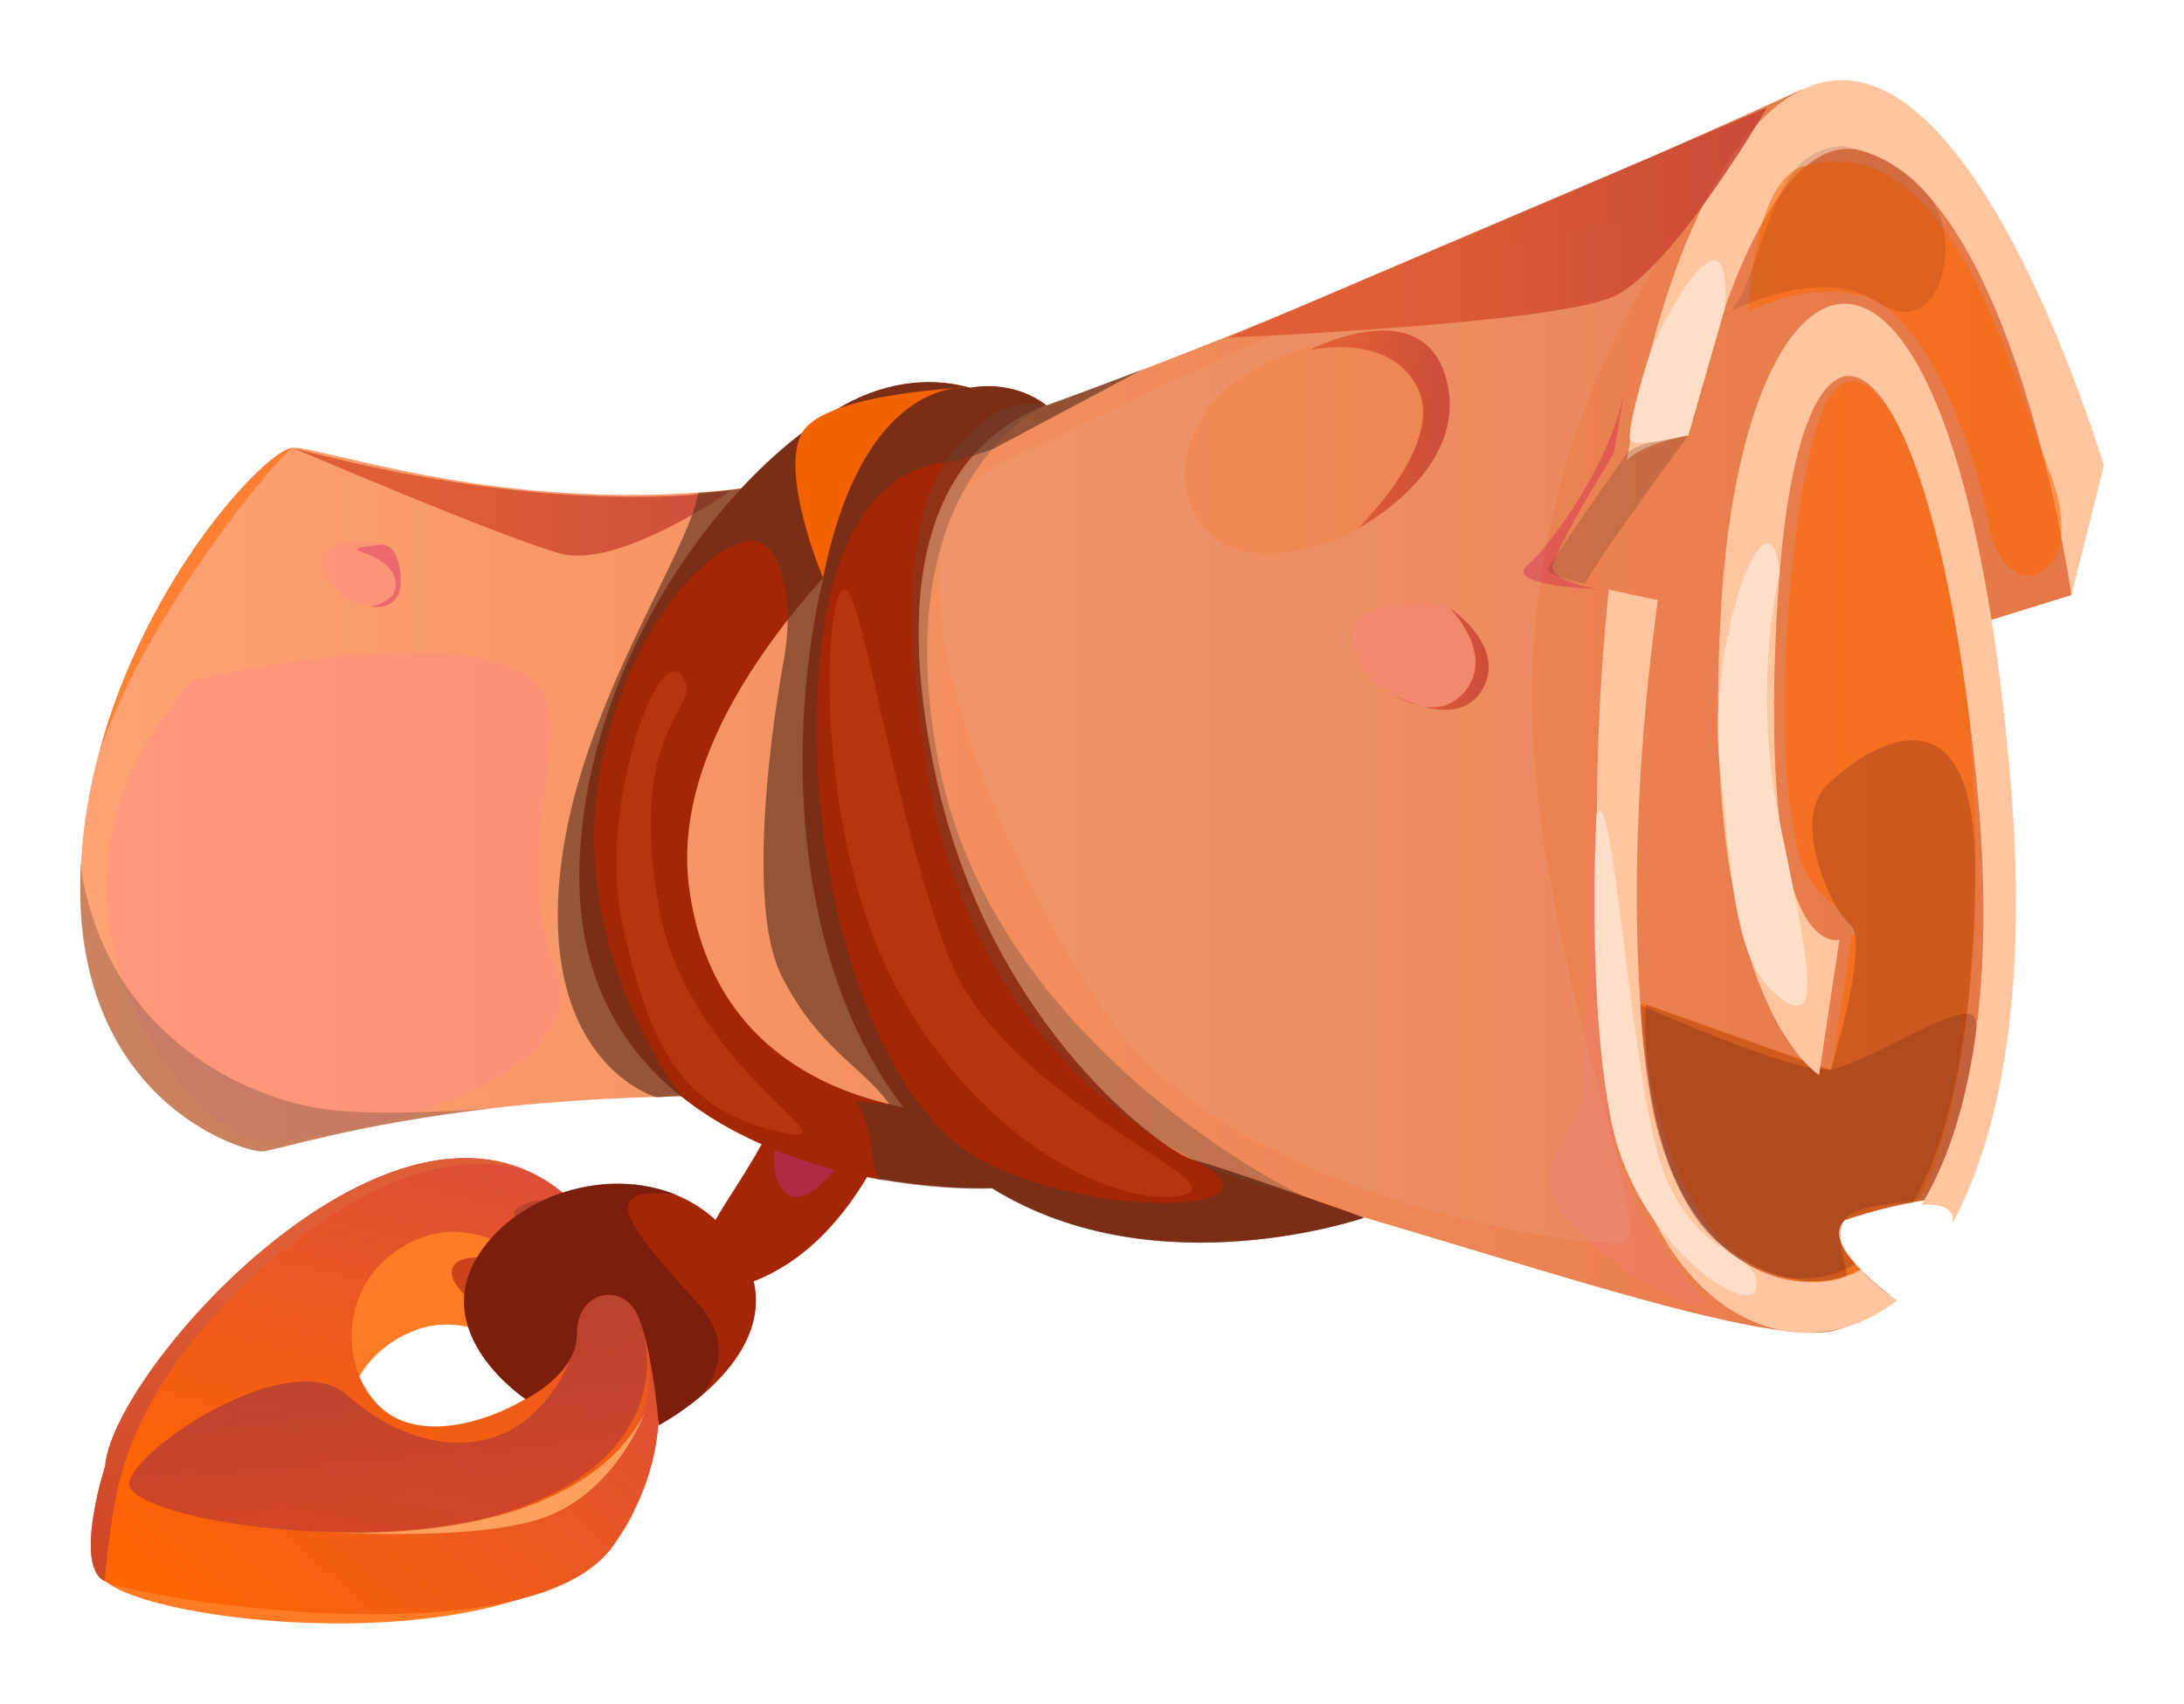 <svg width="109" height="85" viewBox="0 0 109 85" fill="none" xmlns="http://www.w3.org/2000/svg">
<g clip-path="url(#clip0_3006_10319)" filter="url(#filter0_d_3006_10319)">
<path d="M35.564 57.523C34.869 56.783 43.397 48.575 39.389 40.416C35.365 32.257 39.787 29.049 44.291 34.181C48.796 39.313 46.378 55.006 38.893 59.316C34.339 61.931 35.564 57.523 35.564 57.523Z" fill="#A52604"/>
<path d="M31.342 65.567C28.858 59.25 25.381 55.631 21.241 56.569C12.696 58.493 3.008 72.985 5.26 74.893C8.605 77.739 36.989 79.993 31.342 65.567ZM20.678 62.392C24.867 60.73 30.249 66.29 27.186 69.465C25.811 70.88 21.257 72.969 18.84 70.978C16.438 69.004 16.488 64.037 20.678 62.392Z" fill="#FF7C24"/>
<path d="M5.242 69.218C5.358 68.806 5.441 68.56 5.441 68.56C5.441 68.56 5.755 68.626 6.302 68.741C9.067 69.333 17.944 71.043 22.961 70.139C28.956 69.037 32.003 61.914 32.003 61.914C32.003 61.914 32.003 61.931 32.003 61.947C32.202 62.358 34.57 67.375 30.662 73.05C26.604 78.989 6.898 75.748 5.225 74.893C3.917 74.235 4.778 70.698 5.225 69.218H5.242Z" fill="url(#paint0_linear_3006_10319)"/>
<path d="M5.857 70.45C10.096 73.131 35.897 74.957 32.022 61.929C32.022 61.929 32.022 61.913 32.022 61.896C31.939 61.584 31.823 61.255 31.69 60.926C30.349 57.521 28.577 55.497 26.573 54.527C26.573 54.527 26.524 54.494 26.424 54.461C17.929 50.513 5.492 64.758 5.244 69.2C5.227 69.66 5.327 70.022 5.592 70.236C5.675 70.302 5.757 70.368 5.857 70.417V70.45ZM21.009 57.767C25.199 56.106 30.581 61.666 27.501 64.841C26.126 66.255 21.572 68.344 19.154 66.354C16.753 64.38 16.803 59.412 20.993 57.767H21.009Z" fill="url(#paint1_linear_3006_10319)"/>
<path d="M26.06 59.068C21.457 57.884 21.837 60.121 24.537 61.536C27.22 62.934 28.693 64.102 28.693 64.102C28.693 64.102 30.366 61.174 26.06 59.068Z" fill="#CC4319"/>
<path d="M5.242 69.216C5.474 64.775 17.927 50.513 26.422 54.477C25.594 54.132 21.106 52.734 14.333 58.244C9.034 62.571 7.097 66.37 6.302 68.755C6.07 69.446 5.937 70.022 5.838 70.45C5.805 70.647 5.772 70.812 5.739 70.943C5.441 72.44 5.225 74.891 5.225 74.891C3.917 74.233 4.778 70.697 5.225 69.216H5.242Z" fill="url(#paint2_linear_3006_10319)"/>
<path d="M30.249 58.722C27.914 55.761 27.202 55.498 25.86 56.255C24.519 57.012 30.828 59.791 28.046 64.694C25.264 69.595 20.23 68.23 17.382 65.647C14.533 63.065 6.866 68.164 6.452 69.924C6.038 71.684 17.763 73.642 24.983 71.537C32.203 69.431 34.306 63.904 30.249 58.739V58.722Z" fill="url(#paint3_linear_3006_10319)"/>
<path d="M32.22 66.387C32.22 66.387 30.812 70.368 27.202 71.7C23.592 73.016 15.594 72.391 15.594 72.391C15.594 72.391 28.56 73.657 32.237 66.387H32.22Z" fill="#FFA05F"/>
<path d="M26.239 65.814C26.239 65.814 21.304 62.541 23.937 58.544C25.875 55.599 30.33 54.201 33.774 55.632C35.016 56.158 36.142 57.047 36.954 58.363C38.875 61.455 36.838 64.087 35.016 65.633C33.907 66.571 32.88 67.114 32.88 67.114C32.88 67.114 32.482 62.36 31.572 61.209C30.644 60.041 28.773 60.616 28.79 62.59C28.79 64.548 26.239 65.814 26.239 65.814Z" fill="#A52604"/>
<g style="mix-blend-mode:multiply" opacity="0.8">
<path d="M43.548 51.339C40.451 57.326 38.729 56.01 38.629 54.069C38.53 52.128 40.153 50.927 40.335 46.798C40.517 42.67 45.816 46.947 43.531 51.355L43.548 51.339Z" fill="#B32A55"/>
</g>
<g style="mix-blend-mode:multiply" opacity="0.55">
<path d="M26.24 65.812C26.24 65.812 21.305 62.555 23.921 58.541C25.859 55.597 30.297 54.182 33.758 55.614C29.75 55.12 31.208 57.094 34.718 60.894C36.441 62.753 35.96 64.398 35.033 65.615C33.923 66.552 32.897 67.095 32.897 67.095C32.897 67.095 32.499 62.358 31.572 61.19C30.645 60.022 28.773 60.598 28.79 62.572C28.79 64.529 26.24 65.796 26.24 65.796V65.812Z" fill="#591712"/>
</g>
<path d="M89.003 62.39C84.664 61.88 76.798 59.314 68.054 56.731C68.054 56.731 68.021 56.731 68.005 56.715C65.636 56.024 63.202 55.317 60.768 54.659C58.449 54.034 56.114 53.425 53.829 52.899C53.829 52.899 53.763 52.882 53.614 52.849C53.531 52.833 53.465 52.816 53.365 52.8C53.365 52.8 53.349 52.8 53.332 52.8C52.008 52.504 50.683 52.224 49.391 51.978C49.143 51.928 48.894 51.879 48.679 51.846C48.182 51.747 47.685 51.665 47.205 51.583C47.155 51.583 47.089 51.566 47.039 51.566C46.741 51.517 46.427 51.468 46.129 51.418C45.831 51.369 45.516 51.32 45.218 51.287C45.168 51.287 45.118 51.27 45.085 51.27C44.291 51.155 43.512 51.073 42.75 50.991C41.989 50.925 41.227 50.859 40.498 50.826C38.196 50.711 36.027 50.678 34.007 50.711C33.642 50.711 33.278 50.711 32.93 50.727H32.765C31.059 50.777 29.469 50.859 27.995 50.974C27.995 50.974 27.929 50.974 27.797 50.991C26.72 51.056 25.71 51.172 24.75 51.27C17.629 52.076 13.671 53.442 13.042 53.442C12.031 53.442 3.486 50.81 4.033 39.246C4.033 39.163 4.033 39.081 4.049 38.999C4.149 37.124 4.463 35.314 4.927 33.603C7.262 24.803 13.307 18.404 14.615 18.338C15.277 18.305 17.662 19.029 21.189 19.704C24.766 20.378 29.535 20.954 34.884 20.576C35.58 20.526 36.292 20.46 37.021 20.362C38.23 20.23 39.438 20.016 40.68 19.77C41.459 19.605 42.32 19.408 43.247 19.145C45.383 18.569 47.867 17.763 50.567 16.825H50.583C51.13 16.644 51.676 16.447 52.239 16.233C52.819 16.019 53.399 15.805 53.995 15.591C69.71 9.752 89.98 0.441 89.98 0.441C106.606 7.465 103.377 25.691 103.377 25.691L99.982 26.744L98.492 27.205C101.009 38.588 99.833 49.313 97.101 55.876C96.918 55.843 96.687 55.843 96.471 55.876C96.223 55.876 95.975 55.909 95.71 55.942C95.643 55.942 95.561 55.958 95.478 55.975C93.855 56.238 92.066 56.863 92.066 56.863C91.454 57.439 91.901 58.278 92.596 59.051C92.662 59.15 92.762 59.232 92.861 59.331C92.861 59.347 92.878 59.363 92.894 59.38C93.391 59.873 93.938 60.318 94.302 60.597C93.375 61.601 92.365 62.242 91.354 62.44C91.222 62.456 91.073 62.472 90.924 62.489C90.41 62.522 89.764 62.489 89.036 62.407L89.003 62.39Z" fill="url(#paint4_linear_3006_10319)"/>
<path d="M84.251 17.714C84.069 17.747 81.949 18.158 81.188 18.981C82.579 11.118 84.98 4.407 88.524 1.413C97.483 -6.17 105.001 19.244 105.001 19.244L103.378 25.692C103.378 25.692 100.612 5.739 92.978 3.535C89.434 2.515 86.305 8.881 84.251 17.714Z" fill="#FFC59F"/>
<path d="M89.002 62.392C85.707 61.784 82.71 58.724 81.401 53.757C79.646 47.062 79.199 35.876 80.292 25.414C81.501 25.694 82.627 25.907 82.743 25.94C81.815 32.652 81.434 39.873 81.865 46.009C81.865 46.009 81.865 46.058 81.865 46.157C81.865 46.288 81.882 46.437 81.898 46.568C81.898 46.617 81.898 46.683 81.898 46.749C81.997 48.098 82.147 49.397 82.345 50.615C82.544 51.865 82.859 53.016 83.256 54.036C83.273 54.086 83.289 54.135 83.306 54.184C84.2 56.388 85.525 58.033 87.048 58.987C88.025 59.596 89.069 59.925 90.128 59.958C90.145 59.958 90.162 59.958 90.178 59.958C90.228 59.958 90.261 59.958 90.311 59.958C90.923 59.958 91.553 59.859 92.182 59.629C92.397 59.563 92.612 59.481 92.844 59.366C93.341 59.859 93.888 60.303 94.252 60.583C94.517 60.78 94.683 60.879 94.683 60.879C93.606 61.718 92.463 62.212 91.304 62.409C91.172 62.425 91.023 62.442 90.874 62.458C90.244 62.524 89.615 62.508 88.986 62.376L89.002 62.392Z" fill="#FFC59F"/>
<path d="M43.927 54.856C40.648 54.264 36.939 53.047 34.008 50.711C33.974 50.695 33.958 50.678 33.941 50.662C30.811 48.145 28.626 44.329 28.94 38.654C29.321 31.465 32.882 24.787 37.005 20.362C38.661 18.585 40.433 17.154 42.122 16.216C44.523 14.868 46.825 14.884 48.415 15.345C49.591 15.69 50.386 16.299 50.551 16.809C50.551 16.809 50.551 16.809 50.535 16.809C50.352 16.907 48.829 17.713 48.067 18.355C47.968 18.437 47.67 18.668 47.223 19.029C46.113 19.934 44.093 21.628 41.973 23.866C41.675 24.178 41.377 24.491 41.079 24.836C39.969 26.053 38.876 27.419 37.899 28.866C35.531 32.353 33.842 36.367 34.405 40.381C35.266 46.582 39.108 49.28 42.453 50.514C43.397 50.859 44.308 51.089 45.086 51.254C45.086 51.254 45.186 51.287 45.235 51.287C45.583 51.353 45.881 51.402 46.163 51.435C46.511 51.484 46.792 51.517 47.057 51.55C47.107 51.55 47.173 51.55 47.223 51.566C47.372 51.583 47.504 51.599 47.603 51.616C47.868 51.665 48.233 51.731 48.696 51.83C48.912 51.863 49.16 51.928 49.408 51.961C50.816 52.241 52.522 52.619 53.35 52.784C53.35 52.784 53.366 52.784 53.383 52.784C53.482 52.817 53.565 52.833 53.631 52.833C53.764 52.866 53.847 52.882 53.847 52.882C53.847 52.882 53.466 54.05 51.826 54.971C51.826 54.971 51.81 54.971 51.793 54.971C51.512 55.12 50.717 55.235 49.574 55.268C48.133 55.317 46.13 55.202 43.944 54.824L43.927 54.856Z" fill="#A52604"/>
<path d="M49.556 55.303C47.949 54.316 46.442 53.016 45.101 51.273C39.471 43.953 39.239 32.553 41.093 24.838C41.64 22.535 42.385 20.561 43.23 19.13C43.66 18.39 44.107 17.814 44.571 17.403C45.995 16.12 47.303 15.544 48.413 15.347C50.748 14.936 52.222 16.219 52.222 16.219C50.847 16.729 49.44 17.601 48.28 19.064C46.128 21.795 44.935 26.565 46.707 34.741C49.407 47.259 58.167 53.526 59.574 53.872L59.906 53.97L60.353 54.102L60.618 54.184C62.886 54.908 67.474 56.52 68.037 56.734C68.037 56.734 68.07 56.75 68.086 56.75C68.086 56.75 57.753 60.336 49.589 55.319L49.556 55.303Z" fill="#A52604"/>
<g style="mix-blend-mode:overlay" opacity="0.55">
<path d="M90.361 59.955C90.361 59.955 90.278 59.955 90.228 59.955C90.212 59.955 90.195 59.955 90.178 59.955C89.582 59.922 89.036 59.807 88.539 59.609C88.506 59.593 88.473 59.577 88.44 59.577C84.333 58.03 82.776 52.322 82.197 48.819V48.786C82.064 47.947 81.981 47.223 81.932 46.746C81.932 46.68 81.932 46.631 81.932 46.565C81.915 46.384 81.898 46.252 81.898 46.154C81.898 46.055 81.898 46.006 81.898 46.006L82.163 46.104L91.387 49.378H91.404L92.414 42.65C92.414 42.65 92.547 42.699 92.613 42.65C92.662 42.617 92.662 42.535 92.53 42.337C92.48 42.255 92.431 42.189 92.381 42.14H92.364C92.265 41.992 92.116 41.828 91.934 41.63C91.934 41.63 91.934 41.63 91.934 41.614C91.652 41.318 91.255 40.923 90.725 40.413C90.162 39.886 89.748 38.752 89.499 37.255C88.903 33.948 88.97 28.816 89.433 24.358C89.433 24.227 89.45 24.095 89.466 23.98C89.798 20.937 90.294 18.239 90.891 16.676C90.957 16.495 91.023 16.331 91.106 16.183C91.106 16.15 91.122 16.134 91.139 16.117C91.172 16.035 91.205 15.969 91.255 15.903C93.308 12.367 97.15 19.686 98.276 31.958C98.492 34.392 98.608 36.827 98.608 39.179V39.377C98.608 40.989 98.558 42.666 98.409 44.311C98.392 44.64 98.359 44.969 98.326 45.282C98.326 45.397 98.309 45.512 98.293 45.644C97.879 49.789 97.034 53.408 95.726 55.958C95.66 55.958 95.577 55.974 95.494 55.99C93.871 56.254 92.083 56.879 92.083 56.879C91.47 57.455 91.917 58.294 92.613 59.067C92.679 59.165 92.778 59.248 92.878 59.346C92.679 59.478 92.464 59.577 92.265 59.642C91.685 59.889 91.056 60.004 90.394 59.971L90.361 59.955Z" fill="#FF6600"/>
</g>
<g style="mix-blend-mode:multiply" opacity="0.2">
<path d="M83.156 7.944C81.119 3.766 54.722 16.63 49.241 19.541C43.759 22.453 48.661 36.928 55.07 46.436C61.495 55.944 78.867 58.214 80.97 58.033C83.073 57.852 75.72 41.929 76.532 28.588C77.343 15.248 83.52 8.701 83.156 7.961V7.944Z" fill="#ECA890"/>
</g>
<g style="mix-blend-mode:screen" opacity="0.3">
<path d="M9.646 29.954C15.624 28.556 24.202 27.701 26.653 29.954C29.104 32.208 25.246 38.212 27.697 44.216C30.148 50.22 16.32 53.082 12.991 52.901C9.663 52.72 -0.323 41.008 9.63 29.954H9.646Z" fill="#FF8390"/>
</g>
<g style="mix-blend-mode:multiply" opacity="0.25">
<path d="M88.654 59.644C88.654 59.644 88.555 59.611 88.522 59.611C88.489 59.594 88.456 59.578 88.423 59.578C87.942 59.43 87.495 59.216 87.081 58.986C85.227 57.916 84.067 56.107 83.339 54.182C83.322 54.133 83.306 54.084 83.289 54.034C82.61 52.225 82.312 50.317 82.196 48.836V48.803C82.064 47.224 82.13 46.122 82.13 46.122L91.354 49.395H91.37C91.37 49.395 92.894 44.428 92.579 42.668C92.563 42.553 92.53 42.437 92.496 42.355C92.447 42.273 92.397 42.207 92.347 42.158H92.331C92.198 42.026 92.066 41.862 91.9 41.648C91.9 41.648 91.9 41.648 91.9 41.631C90.89 40.184 89.665 36.729 91.122 35.232C92.811 33.522 98.491 29.492 98.574 39.197V39.394C98.574 41.006 98.524 42.684 98.375 44.329C98.359 44.658 98.326 44.987 98.293 45.3C98.293 45.415 98.276 45.53 98.259 45.661C97.845 49.609 96.984 53.376 95.477 56.008C93.854 56.271 92.066 56.896 92.066 56.896C91.453 57.472 91.9 58.311 92.596 59.084C91.486 59.709 90.178 59.956 88.671 59.676L88.654 59.644Z" fill="#591712"/>
</g>
<g style="mix-blend-mode:multiply" opacity="0.25">
<path d="M84.268 17.715C84.268 17.715 79.118 24.706 79.135 25.134C79.135 25.134 77.131 24.673 77.23 24.41C77.329 24.147 80.658 19.376 81.155 18.669C81.668 17.978 84.252 17.715 84.252 17.715H84.268Z" fill="#63321F"/>
</g>
<g style="mix-blend-mode:multiply" opacity="0.3">
<path d="M81.17 14.966C80.574 18.963 77.411 23.174 76.219 24.21C75.043 25.247 79.779 25.395 79.779 25.395L80.177 25.493C80.177 25.493 77.61 25.082 77.494 24.375C77.395 23.684 80.541 18.634 80.541 18.634L81.17 14.949V14.966Z" fill="#C60055"/>
</g>
<g style="mix-blend-mode:screen" opacity="0.3">
<path d="M71.316 26.137C74.694 26.302 74.413 30.546 72.889 31.236C71.366 31.927 68.103 30.48 67.573 28.341C67.044 26.203 69.66 26.071 71.3 26.137H71.316Z" fill="#FF8390"/>
</g>
<g style="mix-blend-mode:screen" opacity="0.3">
<path d="M18.377 23.045C20.447 23.144 20.264 25.743 19.337 26.171C18.41 26.598 16.406 25.71 16.091 24.394C15.777 23.078 17.366 22.996 18.377 23.045Z" fill="#FF8390"/>
</g>
<g style="mix-blend-mode:multiply" opacity="0.3">
<path d="M19.002 23.177C16.286 23.473 19.035 23.374 19.631 24.657C20.228 25.94 18.572 26.269 18.489 26.253C18.406 26.253 20.095 26.648 19.996 24.822C19.896 22.996 19.002 23.177 19.002 23.177Z" fill="#C60055"/>
</g>
<g style="mix-blend-mode:multiply" opacity="0.15">
<path d="M60.721 22.898C63.288 25.02 71.882 22.355 71.418 16.417C70.955 10.478 62.327 13.423 60.273 16.417C58.237 19.41 59.313 21.746 60.704 22.898H60.721Z" fill="#F46300"/>
</g>
<g style="mix-blend-mode:multiply" opacity="0.2">
<path d="M79.697 33.72C79.697 33.72 79.085 48.82 78.952 50.646C78.82 52.472 76.104 54.117 78.025 56.551C79.946 58.986 83.854 61.223 84.93 61.157C86.023 61.108 81.337 58.114 80.459 52.11C79.581 46.106 79.681 33.703 79.681 33.703L79.697 33.72Z" fill="#EF7A98"/>
</g>
<path opacity="0.55" d="M4.93 33.605C7.265 24.821 13.309 18.422 14.617 18.34C13.922 18.718 7.364 26.466 4.93 33.605Z" fill="#FF6600"/>
<g style="mix-blend-mode:multiply" opacity="0.35">
<path d="M13.026 53.443C12.016 53.443 3.471 50.811 4.017 39.247C4.017 39.164 4.017 39.082 4.034 39C4.05 39.329 4.084 39.642 4.15 39.954C5.706 47.768 12.281 50.827 16.305 51.354C18.64 51.65 22.167 51.485 24.734 51.288C17.613 52.094 13.655 53.459 13.026 53.459V53.443Z" fill="#684738"/>
</g>
<path d="M61.25 12.845C61.25 12.845 77.562 12.171 80.543 10.789C83.523 9.407 88.193 1.363 88.193 1.363L61.267 12.845H61.25Z" fill="url(#paint5_linear_3006_10319)"/>
<path d="M14.598 18.34C14.598 18.34 25.064 22.831 27.978 23.62C30.893 24.41 36.507 20.462 36.507 20.462C36.507 20.462 28.392 22.024 14.598 18.34Z" fill="url(#paint6_linear_3006_10319)"/>
<g style="mix-blend-mode:multiply" opacity="0.25">
<path d="M96.472 55.861C97.449 54.907 98.89 48.032 98.575 46.831C98.261 45.63 93.127 49.117 91.355 49.364C89.583 49.611 81.883 46.156 81.883 46.156C81.883 46.156 82.148 55.319 85.907 58.115C89.666 60.911 92.216 59.628 92.216 59.628C92.216 59.628 91.554 57.753 92.051 56.865C92.547 55.977 96.472 55.878 96.472 55.878V55.861Z" fill="#591712"/>
</g>
<g style="mix-blend-mode:multiply" opacity="0.65">
<path d="M49.556 55.301C48.115 55.35 46.111 55.235 43.925 54.857C43.694 54.479 43.561 54.018 43.495 53.459C43.396 52.455 43.147 51.666 42.75 51.008C42.65 50.843 44.489 51.222 44.373 51.074C43.048 49.215 40.845 48.327 39.007 44.691C37.434 41.582 38.212 33.95 39.123 28.9C39.719 25.61 38.792 23.11 37.749 23.011C35.132 22.748 30.23 28.834 29.7 36.631C29.171 44.428 33.989 50.662 33.989 50.662H33.923L32.913 50.745H32.764C32.764 50.745 32.764 50.745 32.747 50.745C32.284 50.596 26.918 48.705 27.978 39.345C28.889 31.268 34.321 23.702 34.851 20.593C35.546 20.543 36.258 20.477 36.987 20.379C38.643 18.602 40.415 17.171 42.104 16.234C44.505 14.885 46.807 14.901 48.397 15.362C50.732 14.95 52.206 16.234 52.206 16.234C52.785 16.02 53.365 15.806 53.961 15.592L56.975 14.457L49.556 18.405C49.556 18.405 47.867 18.997 47.221 19.063C45.83 19.195 43.412 20.033 41.971 23.899C41.541 25.018 41.21 26.383 41.011 28.061C40.001 36.434 42.12 46.435 46.161 51.435C46.161 51.435 46.161 51.452 46.178 51.468C47.022 52.521 47.966 53.344 48.976 53.886C49.837 54.347 50.798 54.725 51.775 55.021C56.677 56.551 62.324 56.239 60.767 54.676C60.552 54.446 60.154 54.182 59.558 53.886L59.889 53.985L60.337 54.117L60.602 54.199C62.87 54.923 67.457 56.535 68.02 56.749C68.02 56.749 68.053 56.765 68.07 56.765C68.07 56.765 57.737 60.351 49.572 55.334L49.556 55.301Z" fill="#63321F"/>
</g>
<g style="mix-blend-mode:screen" opacity="0.2">
<path d="M42.236 25.444C41.094 24.753 40.415 37.978 45.118 45.956C49.837 53.934 56.495 56.287 59.111 55.612C61.744 54.954 50.069 50.825 47.353 43.752C44.638 36.679 43.13 25.987 42.22 25.427L42.236 25.444Z" fill="#FF6D42"/>
</g>
<g style="mix-blend-mode:screen" opacity="0.2">
<path d="M34.224 30.116C33.147 26.991 29.736 36.252 31.077 42.173C32.419 48.095 33.959 51.319 38.695 52.421C43.431 53.523 34.29 49.559 32.849 41.104C31.409 32.649 34.654 31.399 34.224 30.116Z" fill="#FF6D42"/>
</g>
<g style="mix-blend-mode:multiply" opacity="0.35">
<path d="M52.206 16.219C52.206 16.219 44.058 19.87 46.857 34.132C49.656 48.394 65.007 55.664 65.007 55.664C65.007 55.664 61.165 54.793 59.542 53.871C57.919 52.95 48.48 48.163 46.244 34.362C44.008 20.561 47.552 18.439 49.043 17.09C50.533 15.742 52.189 16.219 52.189 16.219H52.206Z" fill="#684738"/>
</g>
<g style="mix-blend-mode:multiply">
<path d="M48.398 15.345C48.398 15.345 43.131 14.572 41.078 24.836C41.078 24.836 38.859 19.572 40.051 17.565C41.244 15.575 48.414 15.328 48.414 15.328L48.398 15.345Z" fill="#F46300"/>
</g>
<path d="M79.695 36.614C80.556 34.738 81.401 50.678 83.156 54.807C84.912 58.936 87.793 58.426 87.661 60.186C87.528 61.946 81.749 58.212 80.457 52.126C79.165 46.039 79.679 36.614 79.679 36.614H79.695Z" fill="#FFDEC8"/>
<path d="M86.104 11.298C86.385 5.558 82.841 12.154 82.328 13.7C81.815 15.246 81.202 17.582 81.367 17.977C81.55 18.372 84.266 17.714 84.266 17.714L86.104 11.315V11.298Z" fill="#FFDEC8"/>
<path d="M65.289 13.504C65.289 13.504 71.035 10.444 72.195 14.968C73.354 19.491 67.773 22.353 67.773 22.353C67.773 22.353 72.162 18.159 70.737 15.329C69.313 12.5 65.289 13.487 65.289 13.487V13.504Z" fill="url(#paint7_linear_3006_10319)"/>
<path d="M72.36 26.352C72.36 26.352 74.562 28.539 73.188 30.398C71.814 32.257 69.512 30.628 69.512 30.628C69.512 30.628 72.741 32.553 73.983 30.398C75.225 28.243 72.377 26.352 72.377 26.352H72.36Z" fill="url(#paint8_linear_3006_10319)"/>
<g style="mix-blend-mode:overlay" opacity="0.55">
<path d="M87.266 11.563C87.266 11.563 89.932 10.049 92.913 10.74C95.893 11.431 98.444 17.764 99.255 22.156C100.083 26.548 104.405 24.985 102.319 19.623C100.249 14.26 97.284 2.219 90.015 4.292C87.464 5.016 87.266 11.563 87.266 11.563Z" fill="#FF6600"/>
</g>
<g style="mix-blend-mode:multiply" opacity="0.15">
<path d="M91.969 3.29C89.552 3.454 88.84 5.247 87.515 9.195C86.587 11.975 86.008 11.712 86.008 11.712C86.008 11.712 90.727 9.129 93.609 11.021C96.49 12.929 97.418 9.294 97.004 7.402C96.275 4.063 91.969 3.273 91.969 3.273V3.29Z" fill="#591712"/>
</g>
<path d="M85.905 26.152C87.015 8.238 95.758 3.879 99.402 26.974C99.783 29.343 100.097 32.024 100.346 35.002C101.24 45.447 99.832 52.652 97.415 57.093C97.58 56.468 97.166 56.188 96.52 56.123C96.338 56.09 96.106 56.09 95.891 56.123C98.292 52.191 99.7 45.299 98.623 34.738C96.967 18.387 93.076 11.61 90.641 16.134C90.592 16.2 90.559 16.265 90.525 16.348C90.509 16.364 90.492 16.381 90.492 16.414C90.426 16.562 90.343 16.743 90.277 16.907C89.648 18.47 89.135 20.888 88.853 24.211C88.836 24.342 88.82 24.474 88.82 24.589C88.687 26.119 88.605 27.829 88.555 29.754C88.489 33.11 88.621 35.627 88.886 37.485C89.731 43.572 91.801 42.881 91.801 42.881L90.79 49.625H90.774C90.443 49.411 84.73 45.365 85.905 26.168V26.152Z" fill="#FFC59F"/>
<path d="M88.823 24.573C88.31 19.688 85.163 28.061 85.826 34.114C86.488 40.184 86.538 44 88.823 45.761C91.108 47.52 90.164 43.606 88.79 36.861C87.415 30.117 88.823 24.573 88.823 24.573Z" fill="#FFDEC8"/>
</g>
<defs>
<filter id="filter0_d_3006_10319" x="0" y="0" width="109" height="85" filterUnits="userSpaceOnUse" color-interpolation-filters="sRGB">
<feFlood flood-opacity="0" result="BackgroundImageFix"/>
<feColorMatrix in="SourceAlpha" type="matrix" values="0 0 0 0 0 0 0 0 0 0 0 0 0 0 0 0 0 0 127 0" result="hardAlpha"/>
<feOffset dy="4"/>
<feGaussianBlur stdDeviation="2"/>
<feComposite in2="hardAlpha" operator="out"/>
<feColorMatrix type="matrix" values="0 0 0 0 0 0 0 0 0 0 0 0 0 0 0 0 0 0 0.25 0"/>
<feBlend mode="normal" in2="BackgroundImageFix" result="effect1_dropShadow_3006_10319"/>
<feBlend mode="normal" in="SourceGraphic" in2="effect1_dropShadow_3006_10319" result="shape"/>
</filter>
<linearGradient id="paint0_linear_3006_10319" x1="28.38" y1="58.824" x2="10.75" y2="79.582" gradientUnits="userSpaceOnUse">
<stop stop-color="#DC4E37"/>
<stop offset="0.99" stop-color="#FF6600"/>
</linearGradient>
<linearGradient id="paint1_linear_3006_10319" x1="22.091" y1="53.316" x2="17.404" y2="73.496" gradientUnits="userSpaceOnUse">
<stop stop-color="#DC4E37"/>
<stop offset="0.99" stop-color="#FF6600"/>
</linearGradient>
<linearGradient id="paint2_linear_3006_10319" x1="18.041" y1="52.376" x2="12.424" y2="76.563" gradientUnits="userSpaceOnUse">
<stop offset="0.31" stop-color="#DF5E36"/>
<stop offset="0.69" stop-color="#D04D32" stop-opacity="0.89"/>
<stop offset="1" stop-color="#C43E30" stop-opacity="0.8"/>
</linearGradient>
<linearGradient id="paint3_linear_3006_10319" x1="17.992" y1="56.926" x2="19.978" y2="71.216" gradientUnits="userSpaceOnUse">
<stop offset="0.31" stop-color="#B7442F"/>
<stop offset="0.95" stop-color="#C43E30" stop-opacity="0.8"/>
</linearGradient>
<linearGradient id="paint4_linear_3006_10319" x1="4" y1="31.465" x2="103.642" y2="31.465" gradientUnits="userSpaceOnUse">
<stop stop-color="#FFA274"/>
<stop offset="1" stop-color="#E47745"/>
</linearGradient>
<linearGradient id="paint5_linear_3006_10319" x1="61.25" y1="7.104" x2="88.177" y2="7.104" gradientUnits="userSpaceOnUse">
<stop offset="0.31" stop-color="#DF5E36"/>
<stop offset="0.69" stop-color="#D04D32" stop-opacity="0.89"/>
<stop offset="1" stop-color="#C43E30" stop-opacity="0.8"/>
</linearGradient>
<linearGradient id="paint6_linear_3006_10319" x1="14.598" y1="21.021" x2="36.507" y2="21.021" gradientUnits="userSpaceOnUse">
<stop offset="0.31" stop-color="#DF5E36"/>
<stop offset="0.69" stop-color="#D04D32" stop-opacity="0.89"/>
<stop offset="1" stop-color="#C43E30" stop-opacity="0.8"/>
</linearGradient>
<linearGradient id="paint7_linear_3006_10319" x1="65.289" y1="17.419" x2="72.36" y2="17.419" gradientUnits="userSpaceOnUse">
<stop offset="0.31" stop-color="#DF5E36"/>
<stop offset="0.69" stop-color="#D04D32" stop-opacity="0.89"/>
<stop offset="1" stop-color="#C43E30" stop-opacity="0.8"/>
</linearGradient>
<linearGradient id="paint8_linear_3006_10319" x1="69.512" y1="28.885" x2="74.281" y2="28.885" gradientUnits="userSpaceOnUse">
<stop offset="0.31" stop-color="#DF5E36"/>
<stop offset="0.69" stop-color="#D04D32" stop-opacity="0.89"/>
<stop offset="1" stop-color="#C43E30" stop-opacity="0.8"/>
</linearGradient>
<clipPath id="clip0_3006_10319">
<rect width="101" height="77" fill="white" transform="translate(4)"/>
</clipPath>
</defs>
</svg>
